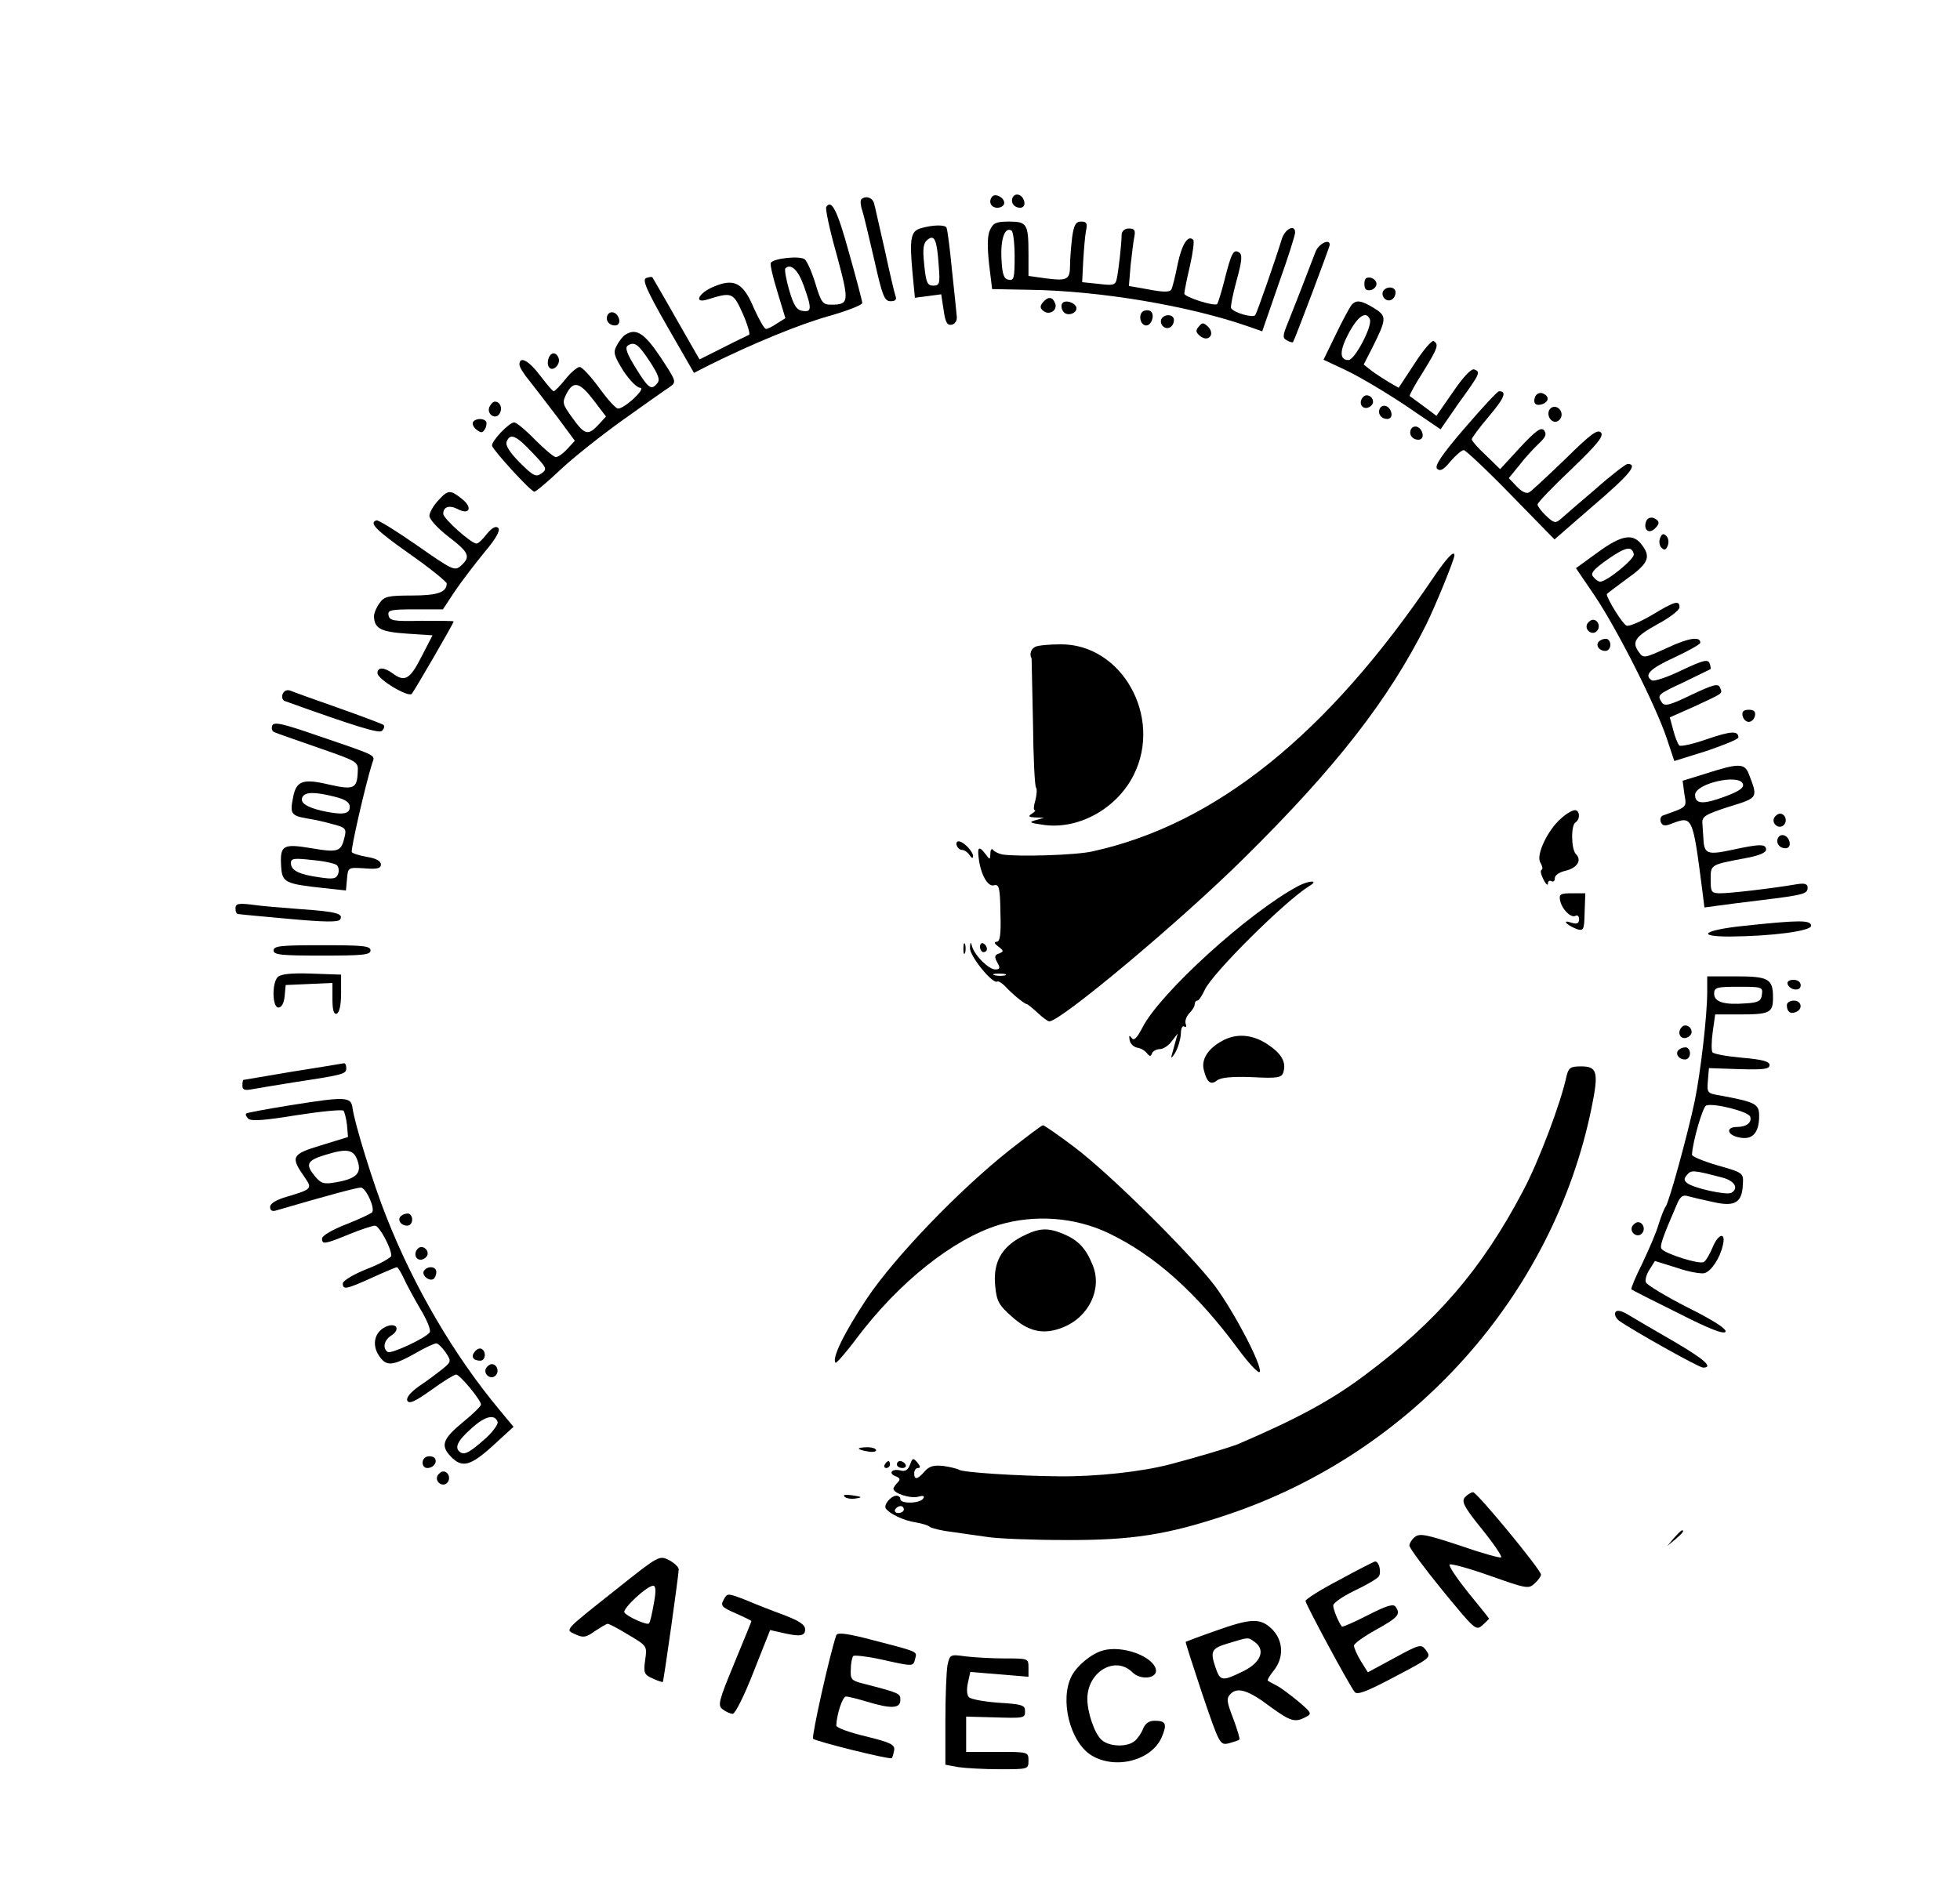<?xml version="1.0" standalone="no"?>
<!DOCTYPE svg PUBLIC "-//W3C//DTD SVG 20010904//EN"
 "http://www.w3.org/TR/2001/REC-SVG-20010904/DTD/svg10.dtd">
<svg version="1.0" xmlns="http://www.w3.org/2000/svg"
 width="566pt" height="550pt" viewBox="0 0 566 550"
 preserveAspectRatio="xMidYMid meet">

<g transform="translate(0,550) scale(0.1,-0.1)"
fill="#000000" stroke="none">
<path d="M2866 4933 c-13 -14 -5 -33 14 -33 11 0 20 6 20 14 0 15 -24 28 -34
19z"/>
<path d="M2925 4931 c-8 -15 3 -31 21 -31 9 0 14 7 12 17 -4 20 -24 28 -33 14z"/>
<path d="M2487 4924 c-3 -3 -2 -18 3 -32 5 -15 20 -80 35 -144 23 -103 29
-118 47 -118 14 0 18 5 14 15 -3 8 -17 68 -31 133 -15 64 -28 125 -31 135 -5
17 -25 23 -37 11z"/>
<path d="M2386 4902 c-3 -5 10 -67 30 -137 37 -138 37 -145 -17 -145 -23 0
-28 7 -44 60 -10 33 -24 65 -31 71 -14 11 -90 3 -98 -10 -3 -4 6 -42 19 -84
l23 -76 -24 -15 c-13 -9 -27 -16 -32 -16 -5 0 -20 27 -35 60 -31 74 -57 87
-116 62 -44 -18 -59 -50 -18 -37 71 22 74 21 102 -41 14 -32 22 -60 18 -61 -4
-2 -38 -18 -75 -37 l-68 -34 -67 117 c-36 64 -68 118 -69 120 -2 2 -10 1 -18
-2 -12 -5 1 -35 61 -140 l77 -134 45 23 c123 61 256 116 344 141 53 15 97 32
97 38 0 5 -17 70 -38 144 -34 124 -51 157 -66 133z m-65 -227 c24 -67 23 -77
-3 -73 -17 2 -26 15 -39 60 -9 31 -14 60 -11 63 16 15 37 -5 53 -50z"/>
<path d="M2859 4836 c-8 -16 -8 -48 -3 -97 l9 -74 108 -2 c204 -3 460 -46 632
-106 l40 -14 47 136 c27 75 48 142 48 149 0 26 -30 11 -39 -20 -17 -56 -70
-208 -76 -218 -6 -9 -61 6 -70 20 -2 4 5 40 16 80 16 58 17 75 7 81 -16 10
-22 -1 -42 -80 -9 -36 -19 -67 -21 -69 -7 -8 -95 20 -95 30 0 5 7 41 16 79 9
39 13 73 10 76 -15 16 -33 -12 -45 -69 -7 -35 -15 -69 -19 -75 -5 -7 -24 -7
-65 1 l-57 10 5 61 c4 33 8 70 11 83 3 17 0 22 -16 22 -12 0 -20 -7 -21 -17 0
-27 -9 -105 -14 -128 -4 -19 -10 -20 -52 -15 l-48 5 3 60 c2 33 5 72 8 88 5
22 2 27 -14 27 -15 0 -21 -9 -26 -46 -3 -26 -6 -62 -6 -80 0 -42 -8 -46 -70
-38 l-50 7 0 62 c0 88 -4 95 -56 95 -37 0 -46 -4 -55 -24z m71 -77 c0 -62 -2
-70 -17 -67 -14 2 -19 15 -21 61 -3 57 10 93 29 81 5 -3 9 -37 9 -75z"/>
<path d="M2660 4841 c-30 -8 -34 -29 -25 -128 l7 -73 38 5 38 5 7 -46 c5 -35
10 -44 23 -42 10 2 16 12 15 23 -1 11 -7 72 -14 135 -6 63 -13 118 -16 123 -5
8 -38 8 -73 -2z m51 -111 c4 -49 2 -55 -16 -55 -17 0 -21 9 -26 60 -5 47 -3
63 10 73 20 16 27 -2 32 -78z"/>
<path d="M3799 4773 c-30 -79 -63 -163 -79 -203 -16 -39 -17 -46 -4 -53 9 -5
17 -7 18 -5 5 7 106 275 106 281 0 19 -32 3 -41 -20z"/>
<path d="M3940 4680 c0 -15 5 -20 18 -18 9 2 17 10 17 18 0 8 -8 16 -17 18
-13 2 -18 -3 -18 -18z"/>
<path d="M3994 4659 c-3 -6 -2 -15 4 -21 13 -13 32 -2 32 18 0 16 -26 19 -36
3z"/>
<path d="M3011 4626 c-8 -10 -8 -16 2 -24 17 -14 42 2 34 22 -8 20 -21 20 -36
2z"/>
<path d="M3067 4623 c-3 -5 -2 -15 3 -22 10 -17 43 -6 38 12 -6 15 -34 22 -41
10z"/>
<path d="M3902 4618 c-5 -7 -26 -45 -45 -85 l-35 -72 66 -31 c36 -17 112 -62
169 -100 l103 -70 54 78 c61 84 62 88 43 95 -8 3 -32 -22 -61 -65 l-48 -69
-36 27 c-21 15 -39 29 -41 30 -2 2 15 33 38 69 43 70 47 80 31 90 -5 3 -30
-26 -55 -65 l-46 -70 -28 16 c-15 9 -38 24 -50 33 l-23 18 25 49 c42 84 42 91
5 114 -38 23 -52 25 -66 8z m54 -41 c7 -20 -44 -117 -62 -117 -27 0 -26 28 2
80 27 49 50 63 60 37z"/>
<path d="M3301 4601 c-15 -10 -8 -41 9 -41 15 0 25 29 14 40 -5 5 -15 5 -23 1z"/>
<path d="M1755 4591 c-8 -15 3 -31 21 -31 9 0 14 7 12 17 -4 20 -24 28 -33 14z"/>
<path d="M3354 4579 c-3 -6 -2 -15 4 -21 13 -13 32 -2 32 18 0 16 -26 19 -36
3z"/>
<path d="M3462 4557 c-10 -11 -9 -17 3 -27 24 -20 45 4 24 26 -14 13 -17 13
-27 1z"/>
<path d="M1804 4532 c-6 -4 -16 -17 -23 -30 -11 -20 -8 -29 19 -73 18 -27 39
-49 49 -49 18 -1 -45 -60 -64 -60 -7 0 -31 27 -55 60 -24 33 -49 60 -56 60 -7
0 -26 -16 -41 -35 -15 -19 -31 -35 -34 -35 -3 0 -20 20 -39 45 -33 44 -60 58
-60 32 0 -7 13 -28 29 -47 15 -19 51 -66 80 -104 l51 -69 -22 -24 c-12 -13
-26 -23 -33 -23 -6 0 -33 23 -60 50 -27 28 -54 50 -60 50 -15 0 -68 -56 -64
-68 7 -17 112 -132 122 -132 5 0 39 29 75 63 37 35 119 100 182 145 63 45 124
88 135 95 19 14 18 16 -28 86 -47 70 -71 85 -103 63z m73 -77 c24 -37 30 -52
21 -62 -17 -21 -25 -16 -62 44 -26 42 -32 59 -23 65 19 12 30 5 64 -47z m-162
-112 l35 -46 -22 -24 c-30 -32 -40 -29 -75 20 -29 40 -30 44 -17 70 20 38 38
34 79 -20z m-178 -150 c42 -44 44 -48 27 -60 -16 -12 -24 -8 -63 31 -29 29
-42 50 -38 60 10 26 27 19 74 -31z"/>
<path d="M1584 4465 c-3 -8 -3 -19 1 -25 10 -16 35 7 28 26 -7 18 -22 18 -29
-1z"/>
<path d="M4230 4264 c-68 -79 -88 -110 -80 -118 9 -8 19 -3 39 22 15 17 32 32
38 32 5 0 67 -58 136 -129 l126 -129 115 100 c103 88 127 118 96 118 -5 0 -47
-32 -92 -72 -46 -39 -91 -78 -101 -87 -15 -13 -20 -12 -42 9 -14 13 -25 28
-25 33 0 5 44 51 98 102 77 74 94 96 85 106 -10 10 -31 -6 -103 -77 -50 -48
-97 -92 -104 -96 -8 -5 -22 2 -36 17 l-23 24 31 38 c16 21 42 49 56 62 20 19
23 27 15 38 -9 10 -23 0 -69 -49 l-58 -63 -41 40 c-23 21 -41 42 -41 46 0 4
22 34 50 67 45 53 52 72 29 72 -5 0 -49 -48 -99 -106z"/>
<path d="M4433 4354 c-7 -19 2 -28 22 -21 19 8 19 23 0 31 -9 3 -18 -1 -22
-10z"/>
<path d="M3937 4354 c-14 -14 -7 -35 11 -32 9 2 17 10 17 17 0 16 -18 25 -28
15z"/>
<path d="M1413 4324 c-8 -21 19 -38 30 -18 9 16 1 34 -14 34 -5 0 -12 -7 -16
-16z"/>
<path d="M3985 4321 c-8 -15 3 -31 21 -31 9 0 14 7 12 17 -4 20 -24 28 -33 14z"/>
<path d="M4473 4314 c-7 -19 11 -39 26 -30 16 10 13 33 -4 40 -9 3 -18 -1 -22
-10z"/>
<path d="M1366 4281 c-3 -5 1 -15 10 -22 13 -10 17 -10 24 1 5 8 6 18 4 22 -7
11 -31 10 -38 -1z"/>
<path d="M4075 4261 c-8 -15 3 -31 21 -31 9 0 14 7 12 17 -4 20 -24 28 -33 14z"/>
<path d="M1265 4054 c-14 -15 -25 -35 -25 -44 0 -10 25 -37 55 -60 60 -46 65
-58 36 -84 -18 -16 -24 -13 -127 59 -59 41 -112 74 -117 72 -22 -7 -3 -27 96
-97 59 -41 106 -80 107 -85 0 -26 -27 -35 -101 -35 -69 0 -80 -3 -93 -22 -9
-12 -16 -29 -16 -38 1 -35 19 -45 94 -50 l75 -5 -32 -62 c-33 -65 -48 -74 -83
-48 -24 18 -44 19 -44 1 0 -18 89 -71 99 -60 9 11 121 204 121 209 0 2 -42 2
-92 2 -81 -2 -93 0 -96 16 -3 15 6 17 77 17 l80 0 35 53 c19 28 58 79 85 112
34 40 46 63 40 70 -7 7 -18 1 -33 -17 -12 -16 -25 -28 -30 -28 -15 0 -96 72
-96 86 0 20 17 26 41 14 35 -19 45 4 13 29 -34 27 -40 27 -69 -5z"/>
<path d="M4754 3995 c-9 -22 5 -38 22 -24 18 15 18 25 -1 33 -9 3 -18 -1 -21
-9z"/>
<path d="M4794 3946 c-4 -10 -2 -22 4 -28 8 -8 13 -7 18 6 4 10 2 22 -4 28 -8
8 -13 7 -18 -6z"/>
<path d="M4613 3904 l-62 -45 55 -81 c65 -97 175 -315 207 -410 l22 -66 93 29
c50 17 92 34 92 39 0 20 -21 19 -91 -5 -40 -14 -76 -22 -80 -18 -4 5 -12 24
-17 44 l-10 37 72 32 c86 40 80 36 73 54 -5 13 -19 9 -83 -21 -62 -30 -77 -34
-85 -22 -14 22 -13 23 64 59 39 19 74 36 76 37 2 1 1 9 -2 17 -5 13 -19 9 -81
-20 -41 -20 -80 -33 -86 -29 -24 15 -5 34 65 66 41 19 74 38 75 42 1 20 -33
15 -95 -14 -66 -30 -69 -31 -82 -13 -22 30 -12 45 55 82 34 18 62 40 62 48 0
21 -13 18 -79 -22 -34 -20 -67 -34 -74 -31 -11 4 -57 78 -57 91 0 1 25 20 55
42 64 45 73 64 48 98 -26 37 -59 32 -130 -20z m105 -5 c2 -14 -78 -79 -97 -79
-5 0 -14 6 -20 14 -9 10 0 21 41 50 53 37 71 40 76 15z"/>
<path d="M4140 3833 c-307 -455 -630 -714 -985 -792 -47 -11 -215 -16 -260 -9
-11 2 -23 8 -27 13 -4 6 -8 1 -8 -10 -1 -19 -1 -19 -14 -2 -18 24 -24 21 -20
-9 5 -48 26 -86 44 -81 15 4 18 -6 19 -79 2 -63 -1 -84 -11 -84 -8 -1 -7 -5 5
-14 16 -12 16 -14 2 -20 -13 -4 -14 -10 -5 -26 9 -16 8 -20 -6 -20 -19 0 -60
41 -67 67 -4 14 -5 13 -6 -5 -1 -23 65 -105 79 -97 3 2 13 -4 22 -13 18 -20
56 -52 63 -52 2 0 16 -11 31 -25 15 -14 30 -25 34 -25 33 0 382 292 565 474
263 260 415 455 524 673 26 53 81 187 81 199 0 16 -22 -7 -60 -63z m-1237
-1150 c-7 -2 -21 -2 -30 0 -10 3 -4 5 12 5 17 0 24 -2 18 -5z"/>
<path d="M4584 3699 c-10 -17 13 -36 27 -22 12 12 4 33 -11 33 -5 0 -12 -5
-16 -11z"/>
<path d="M4621 3650 c-16 -9 -6 -30 15 -30 15 0 20 25 6 34 -4 2 -14 1 -21 -4z"/>
<path d="M2990 3632 c-13 -6 -18 -22 -11 -34 0 -2 2 -85 4 -185 1 -100 5 -185
9 -188 3 -4 2 -20 -2 -36 -5 -16 -6 -29 -2 -29 4 0 0 -5 -8 -10 -12 -8 -10
-10 10 -11 l25 -1 -25 -7 c-21 -6 -16 -8 28 -14 100 -12 208 49 256 145 84
168 -35 379 -212 377 -31 0 -64 -3 -72 -7z"/>
<path d="M816 3495 c-3 -9 0 -18 7 -20 206 -74 272 -94 280 -86 6 6 8 13 5 17
-4 3 -62 25 -130 49 -68 24 -130 46 -139 50 -10 4 -19 0 -23 -10z"/>
<path d="M5032 3433 c2 -10 10 -18 18 -18 8 0 16 8 18 18 2 12 -3 17 -18 17
-15 0 -20 -5 -18 -17z"/>
<path d="M786 3404 c-3 -8 0 -17 7 -19 6 -3 64 -23 127 -45 115 -40 115 -40
113 -71 -2 -47 -12 -51 -83 -35 -76 18 -95 11 -104 -39 -9 -45 -5 -51 41 -59
21 -3 55 -11 76 -17 35 -9 38 -13 32 -37 -10 -42 -18 -45 -95 -32 -84 14 -92
9 -88 -54 3 -45 12 -49 123 -61 l64 -7 3 33 c3 34 3 34 51 31 36 -3 47 0 47
11 0 10 -14 18 -40 22 -22 4 -42 10 -44 14 -4 6 40 198 59 257 8 24 19 19
-157 79 -104 36 -127 41 -132 29z m180 -205 c32 -8 44 -16 44 -30 0 -21 -22
-24 -84 -10 -44 11 -61 24 -52 40 9 14 36 14 92 0z m7 -198 c5 -5 7 -17 3 -26
-5 -13 -14 -15 -53 -9 -59 8 -83 20 -83 41 0 14 9 15 62 9 34 -3 66 -10 71
-15z"/>
<path d="M4927 3266 l-68 -21 5 -38 c7 -40 9 -37 -61 -62 -7 -2 -10 -11 -7
-19 4 -11 12 -13 31 -5 61 23 61 23 89 -194 l6 -48 37 5 c20 3 77 10 126 16
122 15 135 18 135 36 0 11 -8 14 -32 10 -70 -12 -191 -26 -219 -26 -27 0 -29
3 -29 39 0 44 -2 43 98 62 40 7 62 16 62 25 0 17 -17 17 -100 -1 -70 -15 -79
-11 -81 33 -1 12 -2 32 -3 45 -1 19 9 25 77 47 85 26 84 25 57 95 -12 31 -30
31 -123 1z m106 -30 c4 -11 -10 -21 -50 -36 -64 -24 -88 -23 -88 4 0 33 127
62 138 32z"/>
<path d="M4509 3137 c-40 -34 -74 -107 -61 -128 6 -10 8 -19 4 -21 -5 -2 -2
-14 5 -28 7 -14 13 -19 13 -12 0 7 5 10 10 7 6 -3 10 0 10 9 0 8 13 17 31 21
33 8 48 30 30 48 -14 14 -15 84 -1 92 14 9 12 35 -2 35 -7 0 -25 -10 -39 -23z"/>
<path d="M5124 3139 c-10 -17 13 -36 27 -22 12 12 4 33 -11 33 -5 0 -12 -5
-16 -11z"/>
<path d="M5135 3081 c-8 -15 3 -31 21 -31 9 0 14 7 12 17 -4 20 -24 28 -33 14z"/>
<path d="M2763 3058 c2 -7 9 -13 16 -13 6 0 16 -7 21 -15 6 -9 10 -10 10 -3 0
14 -28 43 -42 43 -5 0 -8 -6 -5 -12z"/>
<path d="M3749 2941 c-144 -77 -399 -309 -450 -409 -16 -31 -25 -39 -31 -30
-7 9 -8 8 -6 -6 2 -11 12 -20 22 -22 10 -1 23 -9 28 -16 8 -10 11 -10 15 0 2
6 13 12 23 12 9 0 25 10 34 23 l17 22 -7 -25 c-4 -14 -9 -32 -11 -40 -2 -8 3
-4 11 10 8 14 15 38 16 53 0 16 4 26 10 22 5 -3 7 0 4 8 -3 8 2 21 10 30 9 9
16 20 16 26 0 6 3 11 8 11 4 0 13 14 21 31 21 47 231 256 302 300 29 17 1 17
-32 0z"/>
<path d="M4505 2900 c5 -26 32 -53 45 -45 5 3 10 -1 10 -10 0 -12 -6 -15 -22
-10 -15 5 -20 4 -13 -3 6 -5 19 -12 30 -16 18 -5 20 -1 21 49 l2 55 -38 0
c-34 0 -38 -3 -35 -20z"/>
<path d="M680 2876 c0 -9 3 -16 8 -16 4 -1 70 -7 147 -14 99 -9 142 -10 147
-2 11 17 -11 23 -112 30 -52 4 -116 9 -142 13 -40 5 -48 3 -48 -11z"/>
<path d="M5037 2826 c-116 -12 -143 -31 -42 -31 123 1 235 16 235 31 0 17 -33
17 -193 0z"/>
<path d="M2782 2760 c0 -14 2 -19 5 -12 2 6 2 18 0 25 -3 6 -5 1 -5 -13z"/>
<path d="M2830 2766 c0 -9 5 -16 10 -16 6 0 10 4 10 9 0 6 -4 13 -10 16 -5 3
-10 -1 -10 -9z"/>
<path d="M790 2755 c0 -13 22 -15 140 -15 118 0 140 2 140 15 0 13 -22 15
-140 15 -118 0 -140 -2 -140 -15z"/>
<path d="M802 2678 c-17 -17 -16 -88 2 -88 9 0 16 12 18 33 l3 32 68 3 67 3 0
-46 c0 -33 4 -45 12 -43 8 3 13 25 13 59 l0 54 -85 3 c-58 2 -89 -1 -98 -10z"/>
<path d="M4930 2635 c0 -69 -19 -231 -36 -315 -21 -99 -74 -292 -84 -305 -4
-5 -13 -28 -20 -50 -6 -22 -28 -73 -47 -113 -20 -40 -34 -74 -32 -76 2 -2 63
-33 136 -69 92 -47 133 -62 136 -53 3 8 -36 33 -110 70 -63 32 -117 65 -120
72 -3 8 2 25 11 38 l15 24 64 -20 c35 -12 71 -18 80 -15 20 7 44 44 52 80 10
40 -13 35 -30 -7 -8 -19 -19 -38 -25 -41 -12 -8 -112 24 -122 38 -5 9 1 28 45
130 9 21 17 27 32 22 11 -3 44 -11 73 -17 62 -14 83 -2 85 52 2 32 1 33 -73
54 -41 12 -75 26 -74 31 2 38 31 138 41 142 21 8 121 -17 127 -32 6 -17 -11
-30 -38 -30 -33 0 -29 -23 5 -30 39 -9 59 12 59 62 0 35 -11 40 -113 59 -37 6
-38 8 -35 43 l3 36 88 -3 c70 -2 87 0 87 12 0 10 -20 16 -80 21 -44 4 -83 11
-85 16 -3 4 -3 31 1 59 l7 50 67 0 c91 0 100 4 100 49 0 54 -13 61 -107 61
l-83 0 0 -45z m158 -7 c-2 -19 -10 -24 -47 -26 -62 -5 -91 4 -91 28 0 18 7 20
71 20 67 0 70 -1 67 -22z m-115 -529 c36 -9 49 -31 27 -44 -13 -8 -109 13
-128 28 -9 7 -10 13 0 24 12 14 17 14 101 -8z"/>
<path d="M5162 2658 c7 -19 38 -22 38 -4 0 10 -9 16 -21 16 -12 0 -19 -5 -17
-12z"/>
<path d="M5160 2597 c0 -19 10 -27 26 -20 21 8 17 33 -6 33 -11 0 -20 -6 -20
-13z"/>
<path d="M4857 2534 c-14 -14 -7 -35 11 -32 9 2 17 10 17 17 0 16 -18 25 -28
15z"/>
<path d="M3530 2494 c-41 -22 -61 -53 -54 -83 9 -37 20 -46 38 -32 11 9 42 12
101 10 74 -4 86 -2 91 14 9 29 -5 54 -46 81 -44 29 -90 32 -130 10z"/>
<path d="M4851 2470 c-16 -9 -6 -30 15 -30 15 0 20 25 6 34 -4 2 -14 1 -21 -4z"/>
<path d="M845 2405 c-77 -13 -141 -24 -142 -24 -2 -1 -3 -8 -3 -17 0 -12 7
-14 28 -10 15 3 72 12 127 21 138 21 145 23 145 40 0 8 -3 15 -7 14 -5 -1 -71
-12 -148 -24z"/>
<path d="M4524 2393 c-16 -77 -81 -249 -126 -333 -119 -226 -249 -377 -457
-532 -97 -73 -198 -127 -366 -199 -22 -9 -122 -39 -195 -58 -83 -22 -214 -36
-320 -35 -121 1 -278 11 -291 19 -4 3 -25 8 -45 11 -28 3 -41 -1 -54 -16 -21
-24 -30 -25 -30 -5 0 8 5 15 11 15 8 0 7 5 -2 16 -12 14 -14 13 -21 -6 -6 -16
-14 -21 -28 -17 -25 6 -36 -9 -13 -17 12 -5 14 -9 5 -18 -7 -7 -12 -15 -12
-18 0 -13 49 -29 71 -23 15 4 20 3 15 -5 -9 -15 -66 -16 -66 -2 0 6 -5 10 -11
10 -16 0 -38 -26 -31 -37 11 -15 51 -35 86 -40 17 -3 36 -8 41 -13 6 -4 33
-11 60 -14 28 -4 75 -11 105 -15 30 -5 132 -9 225 -9 193 -1 296 15 469 73
535 179 941 633 1052 1175 21 103 17 120 -30 120 -31 0 -36 -4 -42 -27z
m-1914 -1253 c0 -5 -7 -10 -16 -10 -8 0 -12 5 -9 10 3 6 10 10 16 10 5 0 9 -4
9 -10z"/>
<path d="M840 2308 c-69 -11 -127 -22 -129 -24 -3 -3 0 -9 6 -15 8 -8 48 -5
139 10 71 11 132 17 136 13 3 -4 8 -23 10 -41 l3 -35 -78 -24 c-86 -26 -89
-33 -46 -94 21 -31 19 -33 -51 -54 -32 -9 -50 -20 -50 -30 0 -10 6 -14 18 -10
150 44 233 66 244 66 14 0 41 -57 33 -71 -3 -4 -37 -20 -75 -35 -39 -15 -70
-33 -70 -41 0 -18 7 -17 78 12 34 14 68 25 75 25 12 0 47 -64 47 -87 0 -5 -31
-23 -70 -38 -38 -15 -70 -34 -70 -42 0 -19 10 -17 85 17 37 17 69 30 71 30 3
0 12 -15 20 -32 8 -18 30 -58 48 -89 19 -31 31 -61 27 -67 -10 -16 -111 -63
-121 -57 -16 10 -11 34 9 47 29 18 16 40 -15 26 -32 -15 -41 -51 -20 -83 21
-32 38 -31 103 5 29 17 57 30 63 30 5 0 17 -12 27 -26 17 -26 16 -27 -9 -48
-14 -11 -44 -34 -67 -49 -25 -18 -38 -33 -35 -42 5 -11 21 -4 69 30 34 25 67
45 72 45 11 0 73 -75 72 -87 0 -4 -22 -26 -49 -48 -61 -50 -69 -69 -39 -101
33 -35 57 -29 123 31 l59 54 -39 47 c-132 158 -248 356 -328 559 -37 92 -92
270 -98 315 -4 33 -21 33 -178 8z m193 -162 c12 -35 -5 -51 -64 -61 -34 -6
-42 -3 -59 17 -29 35 -24 46 28 62 64 20 84 17 95 -18z m404 -753 c2 -6 -12
-26 -32 -45 -46 -41 -62 -51 -75 -43 -19 12 -10 33 31 69 39 36 68 43 76 19z"/>
<path d="M2915 2178 c-145 -115 -331 -308 -412 -429 -65 -98 -102 -173 -90
-185 2 -2 30 29 61 71 122 162 278 286 410 327 103 31 220 23 318 -24 133 -64
253 -171 374 -335 32 -43 59 -72 62 -65 6 20 -73 171 -129 247 -71 94 -304
325 -408 403 -45 34 -86 62 -89 62 -4 0 -47 -33 -97 -72z"/>
<path d="M1161 1990 c-16 -9 -6 -30 15 -30 15 0 20 25 6 34 -4 2 -14 1 -21 -4z"/>
<path d="M4714 1959 c-10 -17 13 -36 27 -22 12 12 4 33 -11 33 -5 0 -12 -5
-16 -11z"/>
<path d="M2950 1928 c-59 -31 -83 -76 -76 -143 4 -43 11 -55 46 -86 50 -46 94
-55 149 -33 76 30 115 112 86 181 -20 49 -42 71 -84 89 -46 19 -70 18 -121 -8z"/>
<path d="M1207 1894 c-14 -14 -7 -35 11 -32 9 2 17 10 17 17 0 16 -18 25 -28
15z"/>
<path d="M1224 1829 c-7 -12 15 -31 28 -23 4 3 8 12 8 20 0 17 -26 19 -36 3z"/>
<path d="M4665 1710 c-4 -6 1 -17 11 -25 38 -27 230 -135 242 -135 31 0 4 24
-85 76 -54 31 -112 65 -130 76 -21 13 -34 15 -38 8z"/>
<path d="M1371 1596 c-12 -14 -5 -26 16 -26 15 0 18 26 4 34 -5 3 -14 0 -20
-8z"/>
<path d="M1404 1549 c-10 -17 13 -36 27 -22 12 12 4 33 -11 33 -5 0 -12 -5
-16 -11z"/>
<path d="M2480 1316 c0 -2 11 -6 25 -8 14 -3 25 -1 25 3 0 5 -11 9 -25 9 -14
0 -25 -2 -25 -4z"/>
<path d="M1233 1293 c-18 -6 -16 -33 1 -33 19 0 31 19 20 30 -5 4 -15 5 -21 3z"/>
<path d="M2555 1270 c-3 -5 -1 -10 4 -10 6 0 11 5 11 10 0 6 -2 10 -4 10 -3 0
-8 -4 -11 -10z"/>
<path d="M2590 1270 c0 -5 7 -10 16 -10 8 0 12 5 9 10 -3 6 -10 10 -16 10 -5
0 -9 -4 -9 -10z"/>
<path d="M1264 1239 c-10 -17 13 -36 27 -22 12 12 4 33 -11 33 -5 0 -12 -5
-16 -11z"/>
<path d="M2439 1177 c5 -5 19 -7 32 -5 20 3 19 5 -9 9 -20 3 -29 2 -23 -4z"/>
<path d="M4230 1175 c-10 -12 -2 -28 49 -91 34 -42 59 -79 56 -82 -2 -3 -56
12 -119 34 -97 32 -116 36 -130 25 -9 -7 -16 -19 -16 -25 0 -7 43 -65 96 -130
93 -113 96 -117 115 -100 10 9 19 18 19 19 0 1 -27 35 -60 75 -32 40 -57 77
-54 81 2 4 54 -10 116 -32 105 -37 112 -39 129 -23 11 10 19 21 19 26 0 14
-184 237 -196 238 -6 0 -17 -7 -24 -15z"/>
<path d="M4834 1058 l-19 -23 23 19 c21 18 27 26 19 26 -2 0 -12 -10 -23 -22z"/>
<path d="M1784 913 c-160 -127 -153 -119 -121 -134 22 -10 30 -8 55 10 17 11
33 21 37 21 4 0 31 -14 60 -32 54 -32 54 -32 48 -73 -5 -37 -3 -42 22 -53 15
-7 28 -11 29 -10 3 4 46 311 46 325 0 7 -13 19 -28 27 -28 14 -30 13 -148 -81z
m104 -45 c-5 -29 -11 -55 -14 -57 -5 -6 -64 20 -71 32 -6 10 64 76 83 77 8 0
9 -15 2 -52z"/>
<path d="M3868 937 c-54 -28 -98 -56 -98 -61 0 -9 126 -243 142 -263 7 -9 34
1 106 39 118 62 115 60 99 83 -13 17 -18 16 -91 -24 l-76 -41 -20 32 c-11 18
-20 38 -20 45 0 6 28 26 62 45 65 36 73 45 59 66 -6 11 -24 6 -81 -23 -39 -20
-73 -35 -75 -33 -9 11 -25 49 -25 61 0 7 27 26 60 42 34 16 65 34 71 41 9 11
2 44 -10 44 -3 0 -50 -24 -103 -53z"/>
<path d="M2090 880 c-10 -18 -6 -22 35 -40 25 -11 45 -21 45 -22 0 -2 -23 -57
-50 -123 -45 -109 -48 -121 -33 -132 9 -7 22 -13 29 -13 7 0 34 54 60 121 l48
121 31 -7 c55 -13 70 -11 70 9 0 13 -16 24 -60 41 -33 12 -84 32 -112 44 -52
20 -53 20 -63 1z"/>
<path d="M3511 790 c-46 -16 -85 -31 -87 -32 -1 -2 21 -70 48 -151 50 -147 51
-148 77 -142 14 4 28 8 30 11 2 2 -6 29 -18 61 -19 49 -20 58 -7 71 20 20 52
10 115 -38 58 -42 71 -46 102 -29 18 9 17 12 -22 45 -23 19 -51 40 -63 46 -12
6 -23 12 -25 14 -2 2 6 15 18 30 29 37 27 85 -5 118 -34 33 -59 33 -163 -4z
m113 -33 c31 -23 17 -59 -34 -84 -59 -29 -66 -29 -79 8 -17 50 -14 58 37 73
60 18 55 18 76 3z"/>
<path d="M2415 777 c-19 -55 -72 -293 -67 -299 9 -8 222 -61 227 -56 2 1 5 12
7 22 3 17 -9 23 -82 41 -47 11 -85 25 -85 31 1 32 18 84 28 84 7 0 34 -7 61
-15 69 -21 96 -20 96 5 0 19 -1 20 -110 48 -31 8 -35 12 -33 41 0 18 4 35 7
38 3 3 40 -1 81 -10 94 -21 92 -21 98 3 5 21 13 18 -146 59 -57 14 -79 16 -82
8z"/>
<path d="M3185 733 c-33 -9 -74 -43 -90 -73 -36 -69 -5 -192 57 -230 69 -42
174 -15 203 53 16 38 12 47 -21 47 -16 0 -27 -8 -33 -23 -5 -13 -16 -29 -25
-36 -22 -18 -74 -16 -95 4 -20 17 -41 79 -41 118 0 79 81 126 130 77 24 -24
73 -18 68 8 -8 38 -97 71 -153 55z"/>
<path d="M2736 690 c-3 -18 -6 -90 -6 -160 l0 -127 38 -7 c20 -3 74 -6 120 -6
81 0 82 0 82 25 0 25 -1 25 -90 25 l-90 0 0 51 0 51 73 -2 c97 -3 97 -3 97 19
0 16 -10 19 -76 23 -41 3 -80 10 -86 16 -6 6 -7 23 -3 41 l7 32 84 -7 84 -7 0
27 c0 26 -1 26 -69 26 -37 0 -88 3 -113 6 -44 6 -45 6 -52 -26z"/>
</g>
</svg>
